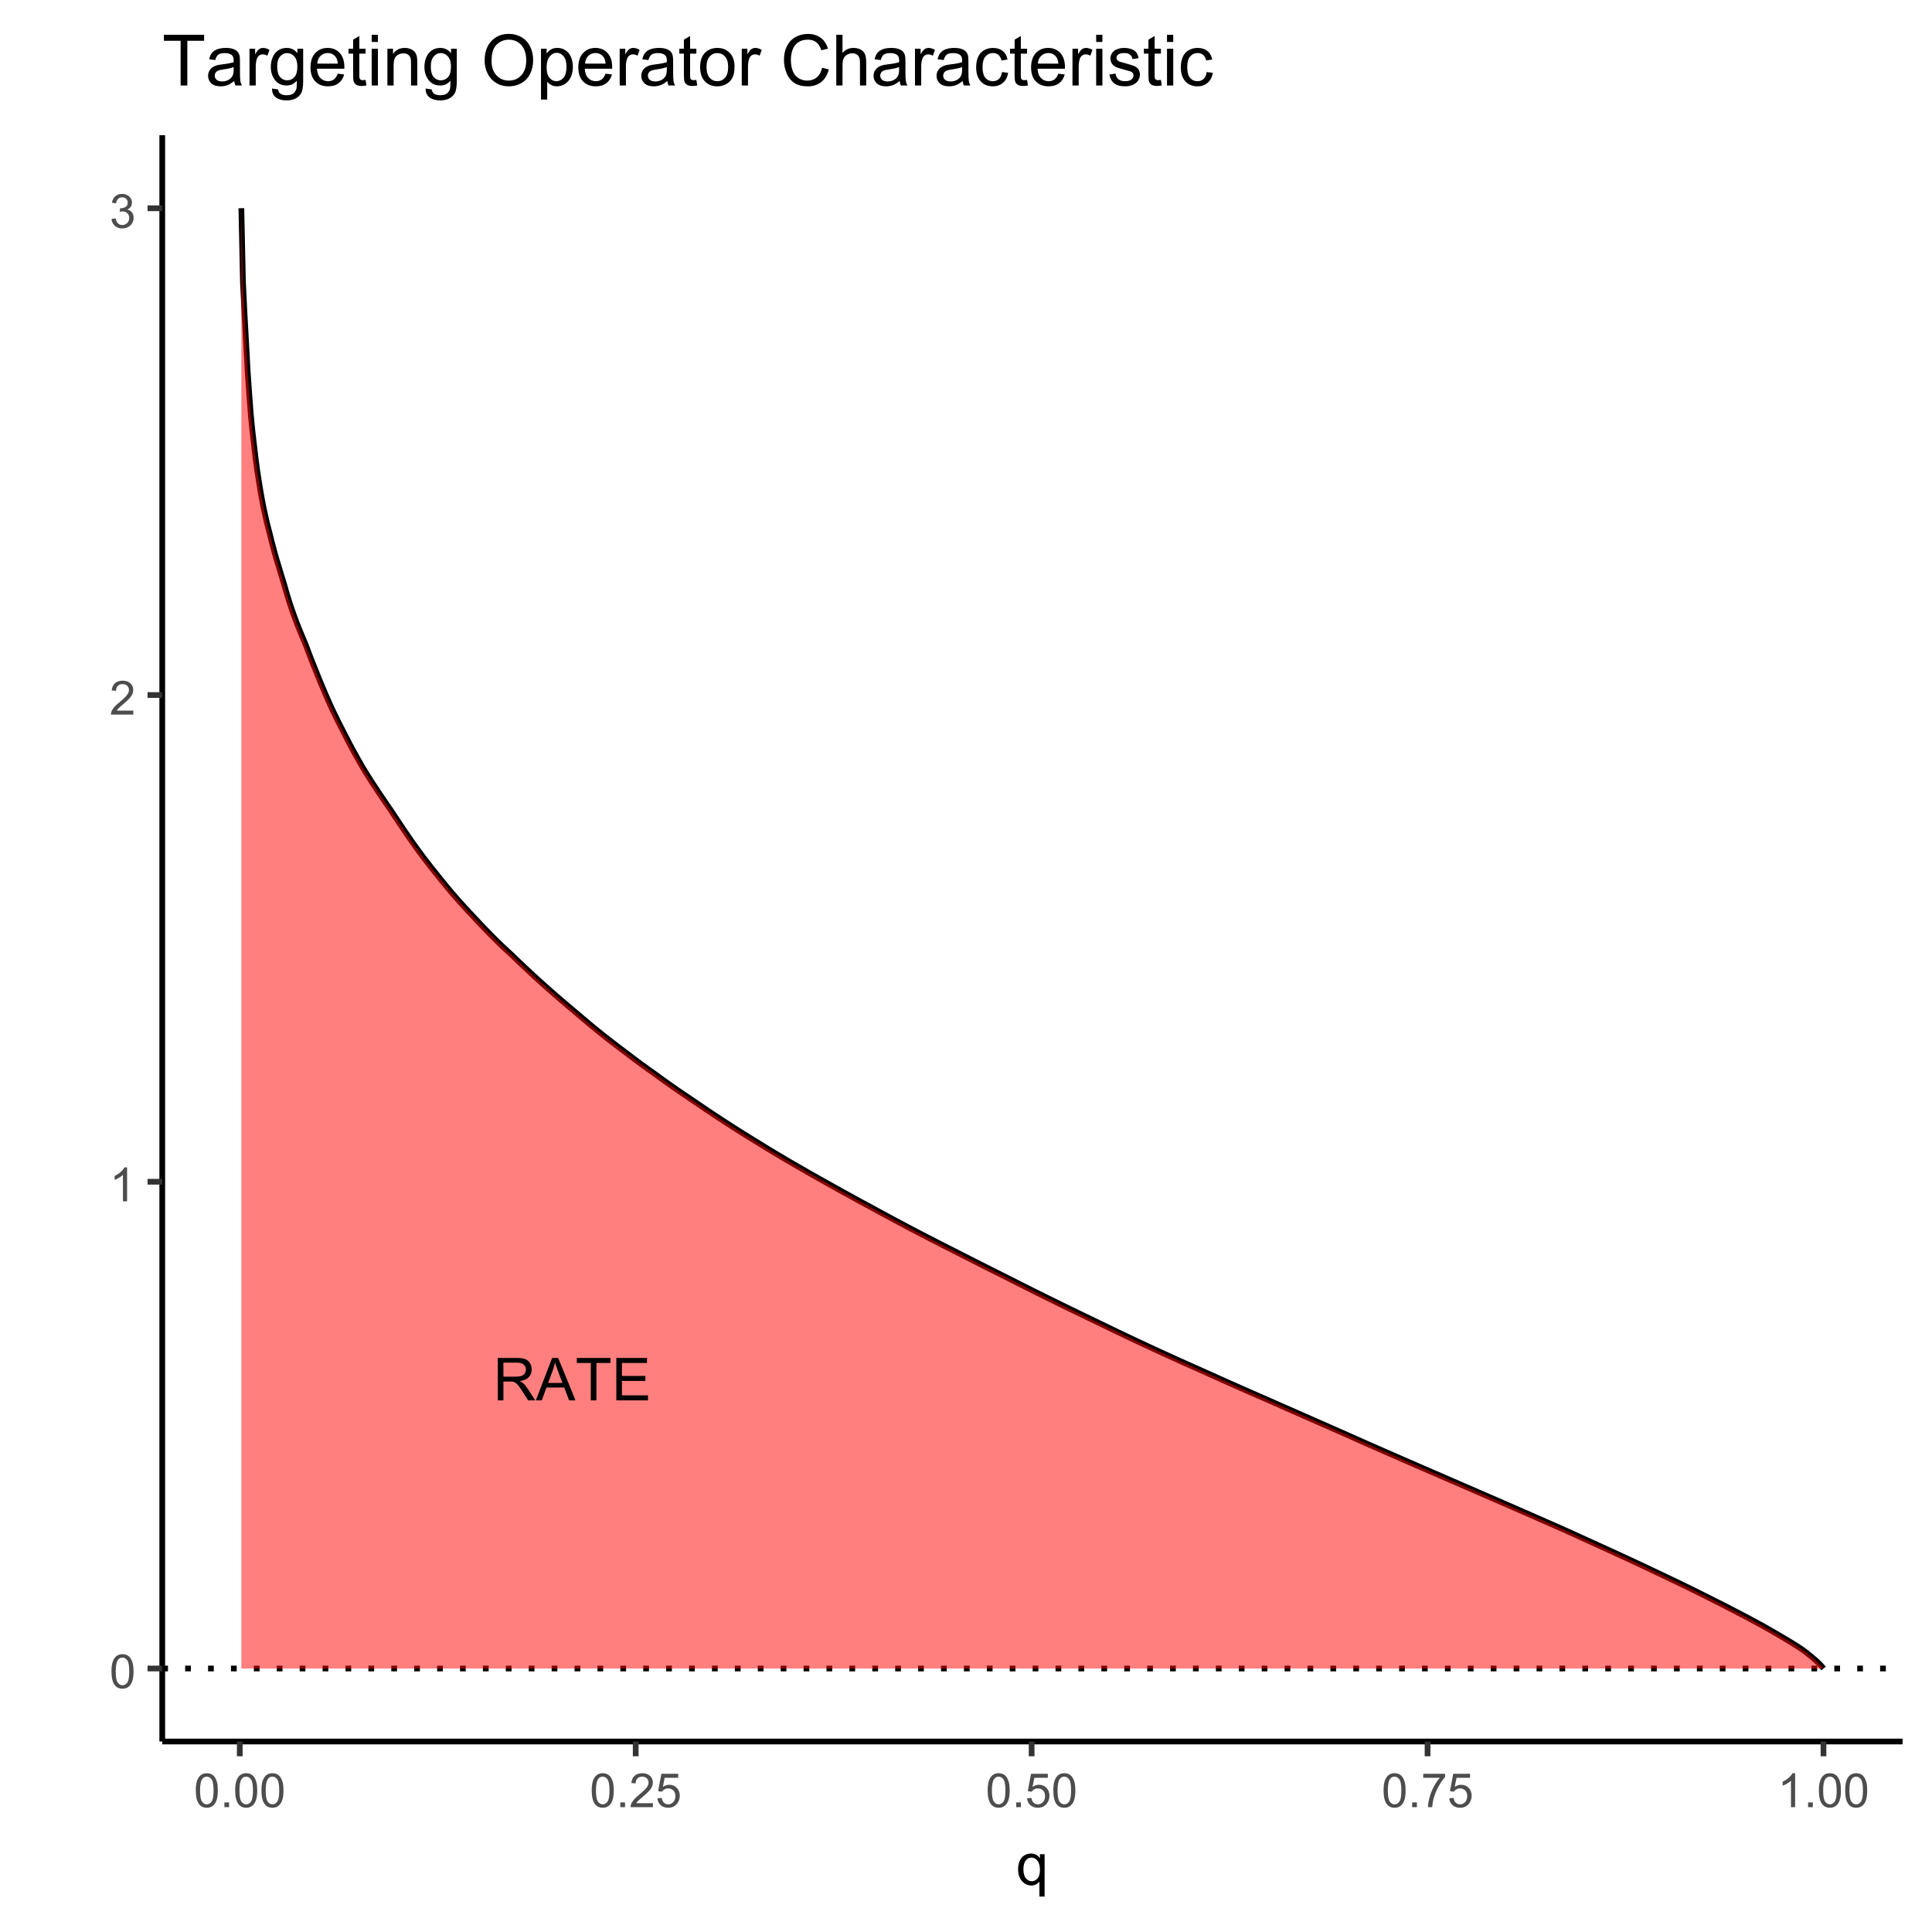 <?xml version="1.0" encoding="UTF-8"?>
<svg xmlns="http://www.w3.org/2000/svg" xmlns:xlink="http://www.w3.org/1999/xlink" width="360" height="360" viewBox="0 0 360 360">
<defs>
<g>
<g id="glyph-0-0">
<path d="M 0.867 0 L 0.867 -7.902 L 4.371 -7.902 C 5.074 -7.902 5.613 -7.832 5.977 -7.691 C 6.344 -7.547 6.637 -7.297 6.855 -6.938 C 7.074 -6.578 7.184 -6.18 7.184 -5.746 C 7.184 -5.188 7.004 -4.715 6.641 -4.328 C 6.277 -3.945 5.719 -3.699 4.961 -3.594 C 5.234 -3.461 5.445 -3.332 5.59 -3.203 C 5.895 -2.922 6.184 -2.57 6.457 -2.152 L 7.832 0 L 6.516 0 L 5.473 -1.645 C 5.164 -2.117 4.914 -2.48 4.715 -2.734 C 4.52 -2.984 4.344 -3.16 4.188 -3.262 C 4.031 -3.363 3.871 -3.434 3.707 -3.473 C 3.59 -3.496 3.395 -3.508 3.125 -3.508 L 1.914 -3.508 L 1.914 0 L 0.867 0 M 1.914 -4.414 L 4.16 -4.414 C 4.641 -4.414 5.012 -4.465 5.281 -4.562 C 5.551 -4.66 5.758 -4.82 5.898 -5.039 C 6.039 -5.254 6.105 -5.492 6.105 -5.746 C 6.105 -6.121 5.973 -6.426 5.699 -6.668 C 5.43 -6.91 5 -7.027 4.414 -7.027 L 1.914 -7.027 Z M 1.914 -4.414 "/>
</g>
<g id="glyph-0-1">
<path d="M -0.016 0 L 3.02 -7.902 L 4.145 -7.902 L 7.379 0 L 6.188 0 L 5.266 -2.395 L 1.961 -2.395 L 1.094 0 L -0.016 0 M 2.266 -3.246 L 4.941 -3.246 L 4.117 -5.434 C 3.867 -6.098 3.68 -6.645 3.559 -7.074 C 3.457 -6.566 3.316 -6.062 3.133 -5.562 Z M 2.266 -3.246 "/>
</g>
<g id="glyph-0-2">
<path d="M 2.863 0 L 2.863 -6.969 L 0.258 -6.969 L 0.258 -7.902 L 6.523 -7.902 L 6.523 -6.969 L 3.906 -6.969 L 3.906 0 Z M 2.863 0 "/>
</g>
<g id="glyph-0-3">
<path d="M 0.875 0 L 0.875 -7.902 L 6.586 -7.902 L 6.586 -6.969 L 1.918 -6.969 L 1.918 -4.551 L 6.289 -4.551 L 6.289 -3.621 L 1.918 -3.621 L 1.918 -0.934 L 6.77 -0.934 L 6.77 0 Z M 0.875 0 "/>
</g>
<g id="glyph-1-0">
<path d="M 0.367 -3.105 C 0.367 -3.852 0.441 -4.449 0.594 -4.906 C 0.75 -5.359 0.977 -5.711 1.277 -5.957 C 1.582 -6.203 1.961 -6.324 2.418 -6.324 C 2.758 -6.324 3.055 -6.258 3.309 -6.121 C 3.562 -5.984 3.773 -5.789 3.941 -5.531 C 4.105 -5.277 4.238 -4.965 4.332 -4.594 C 4.426 -4.227 4.473 -3.73 4.473 -3.105 C 4.473 -2.367 4.398 -1.77 4.246 -1.316 C 4.094 -0.863 3.867 -0.512 3.562 -0.266 C 3.262 -0.016 2.879 0.109 2.418 0.109 C 1.812 0.109 1.336 -0.109 0.988 -0.547 C 0.574 -1.07 0.367 -1.922 0.367 -3.105 M 1.16 -3.105 C 1.16 -2.074 1.281 -1.383 1.523 -1.043 C 1.766 -0.699 2.062 -0.527 2.418 -0.527 C 2.773 -0.527 3.074 -0.699 3.316 -1.043 C 3.559 -1.387 3.68 -2.074 3.68 -3.105 C 3.68 -4.145 3.559 -4.832 3.316 -5.172 C 3.074 -5.516 2.773 -5.684 2.41 -5.684 C 2.055 -5.684 1.773 -5.535 1.559 -5.234 C 1.293 -4.852 1.16 -4.141 1.16 -3.105 Z M 1.16 -3.105 "/>
</g>
<g id="glyph-1-1">
<path d="M 3.277 0 L 2.504 0 L 2.504 -4.93 C 2.32 -4.75 2.074 -4.574 1.773 -4.395 C 1.469 -4.219 1.199 -4.086 0.957 -3.996 L 0.957 -4.742 C 1.391 -4.945 1.77 -5.195 2.094 -5.484 C 2.418 -5.773 2.645 -6.055 2.781 -6.324 L 3.277 -6.324 Z M 3.277 0 "/>
</g>
<g id="glyph-1-2">
<path d="M 4.43 -0.742 L 4.43 0 L 0.266 0 C 0.262 -0.188 0.289 -0.367 0.355 -0.539 C 0.461 -0.82 0.633 -1.102 0.867 -1.375 C 1.098 -1.648 1.438 -1.969 1.879 -2.328 C 2.562 -2.891 3.023 -3.336 3.266 -3.664 C 3.508 -3.992 3.625 -4.301 3.625 -4.594 C 3.625 -4.898 3.516 -5.16 3.297 -5.367 C 3.078 -5.578 2.793 -5.684 2.441 -5.684 C 2.066 -5.684 1.77 -5.574 1.547 -5.352 C 1.324 -5.125 1.211 -4.816 1.207 -4.422 L 0.414 -4.504 C 0.469 -5.098 0.672 -5.547 1.027 -5.859 C 1.383 -6.168 1.859 -6.324 2.457 -6.324 C 3.062 -6.324 3.539 -6.156 3.895 -5.824 C 4.246 -5.488 4.422 -5.07 4.422 -4.578 C 4.422 -4.324 4.371 -4.078 4.266 -3.832 C 4.164 -3.59 3.992 -3.332 3.754 -3.062 C 3.516 -2.793 3.117 -2.426 2.562 -1.957 C 2.098 -1.566 1.801 -1.301 1.668 -1.164 C 1.535 -1.023 1.426 -0.883 1.34 -0.742 Z M 4.43 -0.742 "/>
</g>
<g id="glyph-1-3">
<path d="M 0.371 -1.664 L 1.145 -1.766 C 1.23 -1.328 1.383 -1.012 1.598 -0.82 C 1.809 -0.625 2.07 -0.527 2.375 -0.527 C 2.738 -0.527 3.047 -0.656 3.297 -0.906 C 3.547 -1.16 3.672 -1.473 3.676 -1.844 C 3.672 -2.199 3.559 -2.492 3.324 -2.723 C 3.094 -2.953 2.797 -3.066 2.441 -3.066 C 2.293 -3.066 2.113 -3.039 1.895 -2.98 L 1.98 -3.66 C 2.031 -3.656 2.074 -3.652 2.105 -3.652 C 2.434 -3.652 2.73 -3.738 2.996 -3.91 C 3.258 -4.082 3.391 -4.348 3.391 -4.703 C 3.391 -4.988 3.293 -5.223 3.102 -5.41 C 2.91 -5.598 2.664 -5.688 2.359 -5.688 C 2.059 -5.688 1.809 -5.594 1.605 -5.406 C 1.406 -5.215 1.277 -4.934 1.219 -4.555 L 0.445 -4.691 C 0.543 -5.211 0.758 -5.613 1.09 -5.898 C 1.426 -6.184 1.844 -6.324 2.344 -6.324 C 2.688 -6.324 3.004 -6.25 3.293 -6.105 C 3.582 -5.957 3.801 -5.754 3.957 -5.5 C 4.109 -5.246 4.184 -4.973 4.184 -4.688 C 4.184 -4.414 4.113 -4.168 3.965 -3.945 C 3.82 -3.723 3.605 -3.543 3.316 -3.41 C 3.691 -3.324 3.98 -3.148 4.184 -2.875 C 4.391 -2.605 4.496 -2.266 4.496 -1.859 C 4.496 -1.312 4.293 -0.844 3.895 -0.461 C 3.492 -0.078 2.984 0.113 2.371 0.113 C 1.82 0.113 1.359 -0.055 0.996 -0.383 C 0.629 -0.711 0.422 -1.141 0.371 -1.664 Z M 0.371 -1.664 "/>
</g>
<g id="glyph-1-4">
<path d="M 0.801 0 L 0.801 -0.883 L 1.68 -0.883 L 1.68 0 Z M 0.801 0 "/>
</g>
<g id="glyph-1-5">
<path d="M 0.367 -1.648 L 1.176 -1.719 C 1.238 -1.324 1.379 -1.027 1.598 -0.828 C 1.816 -0.629 2.078 -0.527 2.391 -0.527 C 2.762 -0.527 3.078 -0.668 3.336 -0.949 C 3.594 -1.23 3.723 -1.602 3.723 -2.066 C 3.723 -2.508 3.598 -2.855 3.348 -3.109 C 3.102 -3.367 2.777 -3.492 2.375 -3.492 C 2.125 -3.492 1.902 -3.438 1.703 -3.324 C 1.5 -3.211 1.344 -3.062 1.23 -2.883 L 0.504 -2.977 L 1.113 -6.215 L 4.246 -6.215 L 4.246 -5.473 L 1.73 -5.473 L 1.391 -3.781 C 1.77 -4.043 2.168 -4.176 2.582 -4.176 C 3.133 -4.176 3.598 -3.984 3.977 -3.605 C 4.352 -3.223 4.543 -2.734 4.543 -2.137 C 4.543 -1.566 4.375 -1.074 4.043 -0.656 C 3.641 -0.148 3.09 0.109 2.391 0.109 C 1.816 0.109 1.348 -0.055 0.984 -0.375 C 0.625 -0.695 0.418 -1.121 0.367 -1.648 Z M 0.367 -1.648 "/>
</g>
<g id="glyph-1-6">
<path d="M 0.418 -5.473 L 0.418 -6.219 L 4.496 -6.219 L 4.496 -5.617 C 4.094 -5.188 3.695 -4.621 3.301 -3.914 C 2.91 -3.207 2.605 -2.48 2.391 -1.73 C 2.234 -1.203 2.137 -0.629 2.094 0 L 1.297 0 C 1.305 -0.496 1.402 -1.094 1.59 -1.797 C 1.777 -2.496 2.043 -3.176 2.391 -3.828 C 2.738 -4.477 3.109 -5.027 3.504 -5.473 Z M 0.418 -5.473 "/>
</g>
<g id="glyph-2-0">
<path d="M 4.359 2.188 L 4.359 -0.605 C 4.211 -0.395 4 -0.219 3.73 -0.082 C 3.461 0.059 3.172 0.129 2.867 0.129 C 2.191 0.129 1.609 -0.141 1.121 -0.684 C 0.633 -1.223 0.387 -1.965 0.387 -2.906 C 0.387 -3.48 0.484 -3.992 0.684 -4.445 C 0.883 -4.902 1.172 -5.246 1.551 -5.48 C 1.926 -5.715 2.344 -5.832 2.793 -5.832 C 3.5 -5.832 4.055 -5.535 4.457 -4.941 L 4.457 -5.703 L 5.328 -5.703 L 5.328 2.188 L 4.359 2.188 M 1.379 -2.867 C 1.379 -2.133 1.535 -1.582 1.844 -1.215 C 2.148 -0.848 2.52 -0.664 2.949 -0.664 C 3.359 -0.664 3.715 -0.84 4.012 -1.191 C 4.309 -1.539 4.457 -2.07 4.457 -2.781 C 4.457 -3.543 4.301 -4.113 3.988 -4.496 C 3.676 -4.879 3.309 -5.07 2.883 -5.07 C 2.465 -5.07 2.109 -4.891 1.816 -4.535 C 1.527 -4.18 1.379 -3.625 1.379 -2.867 Z M 1.379 -2.867 "/>
</g>
<g id="glyph-3-0">
<path d="M 3.422 0 L 3.422 -8.332 L 0.309 -8.332 L 0.309 -9.449 L 7.797 -9.449 L 7.797 -8.332 L 4.672 -8.332 L 4.672 0 Z M 3.422 0 "/>
</g>
<g id="glyph-3-1">
<path d="M 5.336 -0.844 C 4.906 -0.48 4.492 -0.223 4.098 -0.07 C 3.699 0.078 3.273 0.156 2.816 0.156 C 2.066 0.156 1.488 -0.027 1.082 -0.395 C 0.68 -0.766 0.477 -1.234 0.477 -1.805 C 0.477 -2.141 0.555 -2.445 0.707 -2.723 C 0.859 -3 1.059 -3.223 1.305 -3.391 C 1.551 -3.559 1.832 -3.684 2.141 -3.77 C 2.367 -3.832 2.711 -3.887 3.172 -3.945 C 4.109 -4.055 4.797 -4.188 5.238 -4.344 C 5.246 -4.504 5.246 -4.605 5.246 -4.648 C 5.246 -5.121 5.137 -5.453 4.918 -5.645 C 4.621 -5.906 4.18 -6.039 3.598 -6.039 C 3.051 -6.039 2.648 -5.945 2.387 -5.754 C 2.129 -5.562 1.938 -5.223 1.812 -4.738 L 0.676 -4.891 C 0.781 -5.379 0.949 -5.77 1.188 -6.066 C 1.422 -6.367 1.766 -6.598 2.211 -6.758 C 2.656 -6.918 3.176 -7 3.766 -7 C 4.348 -7 4.824 -6.93 5.188 -6.793 C 5.555 -6.656 5.82 -6.484 5.992 -6.273 C 6.164 -6.066 6.285 -5.805 6.355 -5.484 C 6.395 -5.289 6.414 -4.93 6.414 -4.414 L 6.414 -2.867 C 6.414 -1.789 6.438 -1.109 6.488 -0.82 C 6.535 -0.535 6.633 -0.262 6.781 0 L 5.57 0 C 5.449 -0.242 5.371 -0.523 5.336 -0.844 M 5.238 -3.434 C 4.82 -3.262 4.188 -3.117 3.344 -2.996 C 2.867 -2.93 2.531 -2.852 2.332 -2.766 C 2.137 -2.68 1.984 -2.555 1.875 -2.387 C 1.77 -2.223 1.715 -2.039 1.715 -1.836 C 1.715 -1.527 1.832 -1.27 2.066 -1.062 C 2.301 -0.855 2.641 -0.754 3.094 -0.754 C 3.539 -0.754 3.938 -0.852 4.285 -1.047 C 4.633 -1.242 4.891 -1.512 5.055 -1.852 C 5.176 -2.113 5.238 -2.5 5.238 -3.012 Z M 5.238 -3.434 "/>
</g>
<g id="glyph-3-2">
<path d="M 0.855 0 L 0.855 -6.844 L 1.902 -6.844 L 1.902 -5.809 C 2.168 -6.293 2.414 -6.613 2.641 -6.766 C 2.863 -6.922 3.113 -7 3.383 -7 C 3.773 -7 4.172 -6.875 4.578 -6.625 L 4.176 -5.551 C 3.895 -5.719 3.609 -5.801 3.324 -5.801 C 3.07 -5.801 2.844 -5.723 2.641 -5.57 C 2.441 -5.418 2.297 -5.207 2.211 -4.938 C 2.082 -4.523 2.016 -4.074 2.016 -3.582 L 2.016 0 Z M 0.855 0 "/>
</g>
<g id="glyph-3-3">
<path d="M 0.656 0.566 L 1.785 0.734 C 1.832 1.082 1.965 1.336 2.18 1.496 C 2.465 1.711 2.859 1.816 3.359 1.816 C 3.895 1.816 4.309 1.711 4.602 1.496 C 4.895 1.281 5.094 0.98 5.195 0.594 C 5.254 0.355 5.281 -0.141 5.277 -0.895 C 4.773 -0.297 4.141 0 3.383 0 C 2.441 0 1.715 -0.34 1.199 -1.02 C 0.684 -1.695 0.426 -2.512 0.426 -3.461 C 0.426 -4.113 0.543 -4.719 0.781 -5.27 C 1.016 -5.82 1.359 -6.246 1.809 -6.547 C 2.258 -6.848 2.785 -7 3.391 -7 C 4.199 -7 4.863 -6.672 5.387 -6.02 L 5.387 -6.844 L 6.457 -6.844 L 6.457 -0.93 C 6.457 0.137 6.352 0.895 6.133 1.336 C 5.914 1.781 5.57 2.133 5.102 2.391 C 4.633 2.648 4.051 2.777 3.363 2.777 C 2.547 2.777 1.887 2.594 1.387 2.227 C 0.883 1.859 0.641 1.305 0.656 0.566 M 1.617 -3.547 C 1.617 -2.648 1.797 -1.992 2.152 -1.578 C 2.508 -1.168 2.957 -0.961 3.492 -0.961 C 4.027 -0.961 4.473 -1.164 4.836 -1.574 C 5.195 -1.984 5.375 -2.629 5.375 -3.508 C 5.375 -4.344 5.191 -4.977 4.816 -5.402 C 4.445 -5.828 4 -6.039 3.473 -6.039 C 2.957 -6.039 2.52 -5.828 2.16 -5.41 C 1.797 -4.992 1.617 -4.371 1.617 -3.547 Z M 1.617 -3.547 "/>
</g>
<g id="glyph-3-4">
<path d="M 5.555 -2.203 L 6.754 -2.055 C 6.566 -1.355 6.215 -0.812 5.703 -0.426 C 5.191 -0.039 4.539 0.156 3.746 0.156 C 2.742 0.156 1.949 -0.152 1.363 -0.77 C 0.777 -1.387 0.484 -2.25 0.484 -3.363 C 0.484 -4.516 0.781 -5.41 1.371 -6.047 C 1.965 -6.68 2.734 -7 3.68 -7 C 4.594 -7 5.344 -6.688 5.922 -6.066 C 6.504 -5.441 6.793 -4.566 6.793 -3.434 C 6.793 -3.367 6.793 -3.262 6.785 -3.125 L 1.684 -3.125 C 1.727 -2.375 1.938 -1.797 2.32 -1.398 C 2.703 -1 3.18 -0.801 3.75 -0.801 C 4.176 -0.801 4.539 -0.91 4.84 -1.133 C 5.141 -1.359 5.379 -1.715 5.555 -2.203 M 1.746 -4.078 L 5.57 -4.078 C 5.516 -4.656 5.371 -5.086 5.129 -5.375 C 4.762 -5.82 4.281 -6.047 3.691 -6.047 C 3.16 -6.047 2.711 -5.867 2.348 -5.512 C 1.984 -5.152 1.785 -4.676 1.746 -4.078 Z M 1.746 -4.078 "/>
</g>
<g id="glyph-3-5">
<path d="M 3.402 -1.039 L 3.57 -0.012 C 3.242 0.055 2.953 0.09 2.695 0.09 C 2.273 0.09 1.945 0.023 1.715 -0.109 C 1.484 -0.242 1.32 -0.418 1.227 -0.637 C 1.129 -0.852 1.082 -1.309 1.082 -2.004 L 1.082 -5.941 L 0.23 -5.941 L 0.23 -6.844 L 1.082 -6.844 L 1.082 -8.539 L 2.238 -9.234 L 2.238 -6.844 L 3.402 -6.844 L 3.402 -5.941 L 2.238 -5.941 L 2.238 -1.941 C 2.238 -1.609 2.258 -1.395 2.297 -1.301 C 2.34 -1.207 2.406 -1.133 2.496 -1.078 C 2.59 -1.02 2.723 -0.992 2.895 -0.992 C 3.023 -0.992 3.191 -1.008 3.402 -1.039 Z M 3.402 -1.039 "/>
</g>
<g id="glyph-3-6">
<path d="M 0.875 -8.113 L 0.875 -9.449 L 2.035 -9.449 L 2.035 -8.113 L 0.875 -8.113 M 0.875 0 L 0.875 -6.844 L 2.035 -6.844 L 2.035 0 Z M 0.875 0 "/>
</g>
<g id="glyph-3-7">
<path d="M 0.871 0 L 0.871 -6.844 L 1.914 -6.844 L 1.914 -5.871 C 2.418 -6.625 3.145 -7 4.094 -7 C 4.504 -7 4.883 -6.926 5.23 -6.777 C 5.578 -6.629 5.836 -6.434 6.008 -6.195 C 6.18 -5.953 6.301 -5.668 6.367 -5.336 C 6.41 -5.121 6.434 -4.746 6.434 -4.207 L 6.434 0 L 5.273 0 L 5.273 -4.164 C 5.273 -4.637 5.227 -4.988 5.137 -5.223 C 5.047 -5.457 4.887 -5.645 4.656 -5.785 C 4.426 -5.926 4.156 -5.992 3.848 -5.992 C 3.355 -5.992 2.926 -5.836 2.57 -5.523 C 2.211 -5.211 2.031 -4.613 2.031 -3.738 L 2.031 0 Z M 0.871 0 "/>
</g>
<g id="glyph-3-8">
</g>
<g id="glyph-3-9">
<path d="M 0.637 -4.602 C 0.637 -6.172 1.059 -7.398 1.902 -8.285 C 2.742 -9.172 3.832 -9.617 5.164 -9.617 C 6.035 -9.617 6.82 -9.406 7.523 -8.992 C 8.223 -8.574 8.758 -7.992 9.125 -7.246 C 9.492 -6.504 9.676 -5.656 9.676 -4.711 C 9.676 -3.754 9.48 -2.895 9.094 -2.141 C 8.707 -1.383 8.16 -0.812 7.449 -0.422 C 6.742 -0.035 5.977 0.16 5.156 0.16 C 4.266 0.16 3.473 -0.055 2.773 -0.484 C 2.07 -0.914 1.539 -1.5 1.18 -2.242 C 0.82 -2.984 0.637 -3.773 0.637 -4.602 M 1.926 -4.582 C 1.926 -3.445 2.234 -2.547 2.844 -1.891 C 3.457 -1.238 4.227 -0.91 5.148 -0.91 C 6.09 -0.91 6.867 -1.238 7.473 -1.902 C 8.082 -2.562 8.387 -3.5 8.387 -4.719 C 8.387 -5.488 8.254 -6.16 7.996 -6.73 C 7.734 -7.305 7.355 -7.75 6.855 -8.066 C 6.355 -8.383 5.793 -8.539 5.168 -8.539 C 4.285 -8.539 3.523 -8.234 2.883 -7.629 C 2.246 -7.02 1.926 -6.004 1.926 -4.582 Z M 1.926 -4.582 "/>
</g>
<g id="glyph-3-10">
<path d="M 0.871 2.625 L 0.871 -6.844 L 1.926 -6.844 L 1.926 -5.957 C 2.176 -6.305 2.457 -6.566 2.773 -6.738 C 3.086 -6.914 3.465 -7 3.914 -7 C 4.496 -7 5.012 -6.848 5.461 -6.547 C 5.906 -6.246 6.242 -5.824 6.473 -5.277 C 6.699 -4.727 6.812 -4.129 6.812 -3.473 C 6.812 -2.773 6.688 -2.145 6.438 -1.582 C 6.184 -1.023 5.82 -0.594 5.34 -0.293 C 4.859 0.004 4.355 0.156 3.828 0.156 C 3.441 0.156 3.094 0.074 2.789 -0.09 C 2.48 -0.254 2.227 -0.461 2.031 -0.711 L 2.031 2.625 L 0.871 2.625 M 1.922 -3.383 C 1.922 -2.504 2.098 -1.852 2.457 -1.43 C 2.812 -1.008 3.242 -0.801 3.75 -0.801 C 4.266 -0.801 4.707 -1.016 5.074 -1.453 C 5.441 -1.891 5.625 -2.566 5.625 -3.48 C 5.625 -4.352 5.449 -5.004 5.09 -5.441 C 4.73 -5.875 4.301 -6.09 3.805 -6.09 C 3.309 -6.09 2.871 -5.859 2.492 -5.398 C 2.109 -4.938 1.922 -4.266 1.922 -3.383 Z M 1.922 -3.383 "/>
</g>
<g id="glyph-3-11">
<path d="M 0.438 -3.422 C 0.438 -4.691 0.789 -5.629 1.496 -6.238 C 2.082 -6.746 2.801 -7 3.648 -7 C 4.59 -7 5.359 -6.691 5.957 -6.074 C 6.551 -5.457 6.852 -4.605 6.852 -3.52 C 6.852 -2.637 6.719 -1.945 6.453 -1.441 C 6.191 -0.938 5.805 -0.543 5.301 -0.266 C 4.797 0.016 4.246 0.156 3.648 0.156 C 2.691 0.156 1.914 -0.152 1.324 -0.766 C 0.734 -1.383 0.438 -2.266 0.438 -3.422 M 1.629 -3.422 C 1.629 -2.547 1.82 -1.891 2.203 -1.453 C 2.586 -1.016 3.066 -0.801 3.648 -0.801 C 4.223 -0.801 4.703 -1.02 5.086 -1.457 C 5.469 -1.895 5.66 -2.562 5.66 -3.461 C 5.66 -4.309 5.465 -4.949 5.082 -5.387 C 4.699 -5.82 4.219 -6.039 3.648 -6.039 C 3.066 -6.039 2.586 -5.82 2.203 -5.387 C 1.82 -4.953 1.629 -4.301 1.629 -3.422 Z M 1.629 -3.422 "/>
</g>
<g id="glyph-3-12">
<path d="M 7.762 -3.312 L 9.012 -2.996 C 8.75 -1.969 8.277 -1.188 7.598 -0.648 C 6.914 -0.109 6.082 0.16 5.098 0.16 C 4.078 0.16 3.25 -0.047 2.613 -0.461 C 1.977 -0.875 1.488 -1.477 1.156 -2.262 C 0.824 -3.047 0.656 -3.895 0.656 -4.797 C 0.656 -5.777 0.844 -6.637 1.223 -7.371 C 1.598 -8.102 2.133 -8.66 2.828 -9.039 C 3.52 -9.418 4.285 -9.609 5.117 -9.609 C 6.062 -9.609 6.859 -9.371 7.504 -8.887 C 8.148 -8.406 8.598 -7.73 8.848 -6.859 L 7.617 -6.566 C 7.398 -7.254 7.082 -7.754 6.664 -8.07 C 6.246 -8.383 5.723 -8.539 5.094 -8.539 C 4.367 -8.539 3.758 -8.367 3.27 -8.02 C 2.785 -7.672 2.441 -7.203 2.242 -6.617 C 2.047 -6.031 1.945 -5.426 1.945 -4.801 C 1.945 -4 2.062 -3.297 2.297 -2.699 C 2.531 -2.098 2.895 -1.648 3.391 -1.352 C 3.883 -1.059 4.418 -0.91 4.996 -0.91 C 5.695 -0.91 6.289 -1.109 6.773 -1.516 C 7.258 -1.918 7.59 -2.52 7.762 -3.312 Z M 7.762 -3.312 "/>
</g>
<g id="glyph-3-13">
<path d="M 0.871 0 L 0.871 -9.449 L 2.031 -9.449 L 2.031 -6.059 C 2.57 -6.688 3.254 -7 4.078 -7 C 4.586 -7 5.027 -6.898 5.402 -6.699 C 5.773 -6.5 6.043 -6.223 6.203 -5.871 C 6.363 -5.52 6.445 -5.008 6.445 -4.336 L 6.445 0 L 5.285 0 L 5.285 -4.336 C 5.285 -4.918 5.16 -5.34 4.906 -5.605 C 4.656 -5.867 4.301 -6 3.84 -6 C 3.496 -6 3.176 -5.91 2.871 -5.734 C 2.57 -5.555 2.352 -5.312 2.223 -5.008 C 2.094 -4.703 2.031 -4.281 2.031 -3.746 L 2.031 0 Z M 0.871 0 "/>
</g>
<g id="glyph-3-14">
<path d="M 5.336 -2.508 L 6.477 -2.359 C 6.352 -1.574 6.035 -0.957 5.52 -0.512 C 5.008 -0.066 4.375 0.156 3.629 0.156 C 2.691 0.156 1.938 -0.152 1.371 -0.766 C 0.801 -1.375 0.516 -2.254 0.516 -3.398 C 0.516 -4.137 0.637 -4.781 0.883 -5.336 C 1.129 -5.891 1.5 -6.309 2 -6.582 C 2.5 -6.859 3.047 -7 3.637 -7 C 4.379 -7 4.988 -6.812 5.461 -6.438 C 5.934 -6.059 6.234 -5.527 6.367 -4.836 L 5.238 -4.66 C 5.133 -5.121 4.941 -5.465 4.668 -5.699 C 4.398 -5.93 4.066 -6.047 3.68 -6.047 C 3.098 -6.047 2.621 -5.836 2.258 -5.418 C 1.891 -5 1.707 -4.336 1.707 -3.43 C 1.707 -2.508 1.883 -1.84 2.238 -1.426 C 2.59 -1.008 3.047 -0.801 3.617 -0.801 C 4.07 -0.801 4.453 -0.938 4.758 -1.219 C 5.062 -1.496 5.254 -1.926 5.336 -2.508 Z M 5.336 -2.508 "/>
</g>
<g id="glyph-3-15">
<path d="M 0.406 -2.043 L 1.555 -2.223 C 1.617 -1.766 1.797 -1.41 2.09 -1.168 C 2.387 -0.922 2.797 -0.801 3.324 -0.801 C 3.859 -0.801 4.254 -0.906 4.512 -1.125 C 4.77 -1.34 4.898 -1.598 4.898 -1.887 C 4.898 -2.152 4.785 -2.355 4.559 -2.508 C 4.398 -2.609 4.004 -2.742 3.371 -2.898 C 2.52 -3.113 1.93 -3.301 1.602 -3.457 C 1.273 -3.613 1.023 -3.832 0.855 -4.109 C 0.684 -4.387 0.598 -4.691 0.598 -5.027 C 0.598 -5.332 0.668 -5.613 0.809 -5.875 C 0.949 -6.137 1.137 -6.352 1.379 -6.523 C 1.559 -6.656 1.805 -6.77 2.117 -6.859 C 2.43 -6.953 2.762 -7 3.121 -7 C 3.656 -7 4.129 -6.922 4.535 -6.766 C 4.941 -6.613 5.238 -6.402 5.434 -6.141 C 5.625 -5.875 5.762 -5.52 5.832 -5.078 L 4.699 -4.926 C 4.648 -5.277 4.496 -5.551 4.25 -5.75 C 4.004 -5.945 3.656 -6.047 3.203 -6.047 C 2.672 -6.047 2.289 -5.957 2.062 -5.781 C 1.836 -5.605 1.723 -5.398 1.723 -5.164 C 1.723 -5.012 1.77 -4.875 1.863 -4.758 C 1.957 -4.633 2.105 -4.527 2.309 -4.445 C 2.422 -4.402 2.766 -4.305 3.332 -4.152 C 4.152 -3.93 4.727 -3.754 5.051 -3.613 C 5.375 -3.473 5.629 -3.27 5.812 -3.004 C 6 -2.738 6.09 -2.406 6.09 -2.012 C 6.09 -1.625 5.977 -1.262 5.754 -0.918 C 5.527 -0.578 5.203 -0.312 4.777 -0.125 C 4.352 0.062 3.871 0.156 3.332 0.156 C 2.441 0.156 1.766 -0.031 1.297 -0.398 C 0.832 -0.77 0.535 -1.316 0.406 -2.043 Z M 0.406 -2.043 "/>
</g>
</g>
<clipPath id="clip-0">
<path clip-rule="nonzero" d="M 30.234 25.188 L 354.52 25.188 L 354.52 324.512 L 30.234 324.512 Z M 30.234 25.188 "/>
</clipPath>
<clipPath id="clip-1">
<path clip-rule="nonzero" d="M 30.234 310 L 354.52 310 L 354.52 312 L 30.234 312 Z M 30.234 310 "/>
</clipPath>
</defs>
<rect x="-36" y="-36" width="432" height="432" fill="rgb(100%, 100%, 100%)" fill-opacity="1"/>
<rect x="-36" y="-36" width="432" height="432" fill="rgb(100%, 100%, 100%)" fill-opacity="1"/>
<path fill="none" stroke-width="1.067" stroke-linecap="round" stroke-linejoin="round" stroke="rgb(100%, 100%, 100%)" stroke-opacity="1" stroke-miterlimit="10" d="M 0 360 L 360 360 L 360 0 L 0 0 Z M 0 360 "/>
<g clip-path="url(#clip-0)">
<path fill-rule="nonzero" fill="rgb(100%, 100%, 100%)" fill-opacity="1" d="M 30.234 324.508 L 354.52 324.508 L 354.52 25.184 L 30.234 25.184 Z M 30.234 324.508 "/>
</g>
<path fill="none" stroke-width="1.067" stroke-linecap="butt" stroke-linejoin="round" stroke="rgb(0%, 0%, 0%)" stroke-opacity="1" stroke-miterlimit="10" d="M 44.973 38.793 L 45.27 52.523 L 45.562 58.449 L 45.859 63.816 L 46.156 69.289 L 46.449 73.492 L 46.746 77.363 L 47.039 80.352 L 47.336 82.93 L 47.629 85.434 L 47.926 87.66 L 48.219 89.535 L 48.516 91.379 L 48.809 93.051 L 49.105 94.574 L 49.402 95.93 L 49.695 97.242 L 49.992 98.414 L 50.285 99.547 L 50.582 100.75 L 50.875 101.859 L 51.172 102.98 L 51.465 104.02 L 51.762 104.992 L 52.055 105.957 L 52.352 106.949 L 52.648 107.91 L 52.941 108.875 L 53.238 109.926 L 53.531 110.941 L 53.828 111.891 L 54.121 112.793 L 54.418 113.664 L 54.711 114.492 L 55.008 115.305 L 55.301 116.098 L 55.598 116.855 L 55.895 117.582 L 56.188 118.281 L 56.484 118.996 L 56.777 119.684 L 57.074 120.441 L 57.367 121.223 L 57.664 121.996 L 57.957 122.754 L 58.254 123.516 L 58.547 124.25 L 58.844 124.977 L 59.141 125.719 L 59.434 126.453 L 59.73 127.172 L 60.023 127.871 L 60.32 128.574 L 60.613 129.27 L 60.91 129.945 L 61.203 130.613 L 61.5 131.281 L 61.793 131.93 L 62.09 132.559 L 62.387 133.172 L 62.68 133.77 L 62.977 134.375 L 63.27 134.961 L 63.566 135.535 L 63.859 136.105 L 64.156 136.68 L 64.449 137.254 L 64.746 137.824 L 65.039 138.406 L 65.336 138.969 L 65.633 139.52 L 65.926 140.062 L 66.223 140.59 L 66.516 141.121 L 66.812 141.645 L 67.105 142.164 L 67.402 142.672 L 67.695 143.176 L 67.992 143.664 L 68.285 144.145 L 68.582 144.621 L 68.879 145.086 L 69.172 145.547 L 69.469 146.004 L 69.762 146.449 L 70.059 146.895 L 70.352 147.34 L 70.648 147.785 L 70.941 148.227 L 71.238 148.66 L 71.535 149.098 L 71.828 149.531 L 72.125 149.965 L 72.418 150.395 L 72.715 150.812 L 73.008 151.258 L 73.305 151.703 L 73.598 152.148 L 73.895 152.598 L 74.188 153.043 L 74.484 153.484 L 74.781 153.918 L 75.074 154.359 L 75.371 154.801 L 75.664 155.23 L 75.961 155.664 L 76.254 156.09 L 76.551 156.516 L 76.844 156.938 L 77.141 157.355 L 77.434 157.766 L 77.73 158.176 L 78.027 158.582 L 78.32 158.984 L 78.617 159.383 L 78.91 159.773 L 79.207 160.16 L 79.5 160.543 L 79.797 160.926 L 80.09 161.301 L 80.387 161.68 L 80.68 162.051 L 81.273 162.785 L 81.566 163.156 L 81.863 163.523 L 82.156 163.895 L 82.453 164.258 L 82.746 164.625 L 83.043 164.984 L 83.336 165.344 L 83.633 165.695 L 83.926 166.047 L 84.223 166.395 L 84.52 166.738 L 84.812 167.078 L 85.109 167.418 L 85.402 167.754 L 85.699 168.082 L 85.992 168.406 L 86.289 168.73 L 86.582 169.051 L 86.879 169.371 L 87.172 169.691 L 87.766 170.324 L 88.059 170.641 L 88.355 170.957 L 88.648 171.27 L 88.945 171.586 L 89.238 171.902 L 89.535 172.215 L 89.828 172.523 L 90.125 172.832 L 90.418 173.141 L 90.715 173.441 L 91.012 173.746 L 91.305 174.051 L 91.602 174.352 L 91.895 174.648 L 92.191 174.941 L 92.484 175.234 L 92.781 175.523 L 93.074 175.809 L 93.371 176.094 L 93.664 176.375 L 93.961 176.652 L 94.258 176.926 L 94.551 177.199 L 94.848 177.473 L 95.141 177.742 L 95.438 178.02 L 95.73 178.301 L 96.027 178.586 L 96.32 178.871 L 96.617 179.152 L 96.91 179.43 L 97.504 179.984 L 97.797 180.266 L 98.094 180.547 L 98.387 180.82 L 98.684 181.102 L 98.977 181.375 L 99.273 181.648 L 99.566 181.922 L 99.863 182.188 L 100.156 182.457 L 100.453 182.723 L 100.75 182.992 L 101.043 183.258 L 101.34 183.52 L 101.633 183.785 L 101.93 184.047 L 102.223 184.309 L 102.52 184.57 L 102.812 184.828 L 103.109 185.086 L 103.402 185.344 L 103.699 185.602 L 103.996 185.855 L 104.289 186.109 L 104.586 186.367 L 104.879 186.617 L 105.176 186.871 L 105.469 187.121 L 105.766 187.375 L 106.059 187.625 L 106.355 187.871 L 106.648 188.121 L 107.242 188.621 L 107.535 188.871 L 107.832 189.117 L 108.125 189.367 L 108.422 189.617 L 108.715 189.871 L 109.012 190.117 L 109.305 190.367 L 109.602 190.613 L 109.895 190.859 L 110.488 191.352 L 110.781 191.59 L 111.078 191.832 L 111.371 192.07 L 111.668 192.309 L 111.961 192.547 L 112.258 192.781 L 112.551 193.016 L 112.848 193.25 L 113.141 193.48 L 113.734 193.941 L 114.027 194.168 L 114.324 194.395 L 114.617 194.617 L 114.914 194.844 L 115.207 195.066 L 115.504 195.293 L 115.797 195.516 L 116.094 195.738 L 116.387 195.965 L 116.98 196.41 L 117.273 196.633 L 117.57 196.859 L 117.863 197.082 L 118.16 197.305 L 118.453 197.527 L 118.75 197.746 L 119.043 197.965 L 119.34 198.184 L 119.633 198.398 L 119.93 198.613 L 120.227 198.824 L 120.52 199.039 L 120.816 199.25 L 121.109 199.461 L 121.406 199.672 L 121.699 199.879 L 121.996 200.09 L 122.289 200.305 L 122.586 200.523 L 122.879 200.738 L 123.176 200.949 L 123.473 201.164 L 123.766 201.375 L 124.062 201.586 L 124.355 201.797 L 124.652 202.004 L 124.945 202.211 L 125.242 202.418 L 125.535 202.625 L 125.832 202.828 L 126.125 203.035 L 126.719 203.441 L 127.012 203.641 L 127.309 203.84 L 127.602 204.039 L 127.898 204.238 L 128.191 204.438 L 128.488 204.637 L 128.781 204.836 L 129.375 205.234 L 129.668 205.438 L 129.965 205.641 L 130.258 205.844 L 130.555 206.043 L 130.848 206.246 L 131.145 206.445 L 131.438 206.645 L 131.734 206.844 L 132.027 207.039 L 132.324 207.238 L 132.621 207.434 L 132.914 207.633 L 133.211 207.828 L 133.504 208.023 L 133.801 208.215 L 134.094 208.41 L 134.391 208.602 L 134.684 208.793 L 134.98 208.984 L 135.273 209.176 L 135.867 209.559 L 136.16 209.746 L 136.457 209.938 L 136.75 210.125 L 137.047 210.312 L 137.34 210.5 L 137.637 210.688 L 137.93 210.875 L 138.227 211.059 L 138.52 211.246 L 139.113 211.613 L 139.406 211.797 L 139.703 211.98 L 139.996 212.16 L 140.293 212.344 L 140.586 212.523 L 140.883 212.703 L 141.176 212.883 L 141.473 213.066 L 141.766 213.25 L 142.062 213.434 L 142.359 213.613 L 142.652 213.797 L 142.949 213.977 L 143.242 214.16 L 143.539 214.336 L 143.832 214.516 L 144.129 214.691 L 144.422 214.871 L 144.719 215.047 L 145.012 215.223 L 145.605 215.574 L 145.898 215.746 L 146.195 215.922 L 146.488 216.098 L 146.785 216.27 L 147.078 216.441 L 147.375 216.613 L 147.668 216.785 L 147.965 216.957 L 148.258 217.125 L 148.555 217.297 L 148.852 217.465 L 149.145 217.633 L 149.441 217.805 L 149.734 217.973 L 150.031 218.141 L 150.324 218.309 L 150.621 218.48 L 150.914 218.648 L 151.211 218.816 L 151.504 218.984 L 151.801 219.152 L 152.098 219.316 L 152.391 219.484 L 152.688 219.648 L 152.98 219.812 L 153.277 219.977 L 153.57 220.145 L 153.867 220.309 L 154.16 220.477 L 154.457 220.645 L 154.75 220.809 L 155.047 220.973 L 155.344 221.141 L 155.637 221.305 L 155.934 221.469 L 156.227 221.633 L 156.523 221.797 L 156.816 221.961 L 157.113 222.125 L 157.406 222.285 L 157.703 222.449 L 157.996 222.609 L 158.293 222.773 L 158.59 222.934 L 158.883 223.098 L 159.18 223.258 L 159.473 223.422 L 159.77 223.586 L 160.062 223.746 L 160.359 223.906 L 160.652 224.066 L 160.949 224.223 L 161.242 224.383 L 161.539 224.543 L 161.836 224.699 L 162.129 224.859 L 162.426 225.02 L 162.719 225.18 L 163.016 225.344 L 163.309 225.504 L 163.605 225.664 L 163.898 225.824 L 164.195 225.984 L 164.488 226.145 L 164.785 226.301 L 165.082 226.461 L 165.375 226.621 L 165.672 226.781 L 165.965 226.941 L 166.262 227.098 L 166.555 227.258 L 166.852 227.418 L 167.145 227.574 L 167.441 227.734 L 167.734 227.891 L 168.328 228.203 L 168.621 228.359 L 168.918 228.516 L 169.211 228.672 L 169.508 228.828 L 169.801 228.984 L 170.098 229.137 L 170.391 229.293 L 170.688 229.445 L 170.98 229.602 L 171.277 229.754 L 171.574 229.91 L 171.867 230.062 L 172.164 230.215 L 172.457 230.367 L 172.754 230.52 L 173.047 230.672 L 173.344 230.82 L 173.637 230.973 L 173.934 231.125 L 174.227 231.277 L 174.523 231.43 L 174.82 231.578 L 175.113 231.73 L 175.41 231.879 L 175.703 232.031 L 176 232.18 L 176.293 232.328 L 176.59 232.48 L 176.883 232.629 L 177.18 232.777 L 177.473 232.926 L 177.77 233.078 L 178.066 233.227 L 178.359 233.379 L 178.656 233.527 L 178.949 233.676 L 179.246 233.828 L 179.539 233.977 L 179.836 234.129 L 180.129 234.277 L 180.426 234.426 L 180.719 234.578 L 181.312 234.875 L 181.605 235.027 L 181.902 235.176 L 182.195 235.324 L 182.492 235.477 L 182.785 235.625 L 183.082 235.773 L 183.375 235.926 L 183.672 236.074 L 183.965 236.223 L 184.559 236.52 L 184.852 236.664 L 185.148 236.812 L 185.441 236.961 L 185.738 237.105 L 186.031 237.254 L 186.328 237.402 L 186.621 237.551 L 187.215 237.848 L 187.508 237.996 L 187.805 238.148 L 188.098 238.297 L 188.395 238.445 L 188.688 238.594 L 188.984 238.742 L 189.277 238.891 L 189.574 239.043 L 189.867 239.191 L 190.461 239.488 L 190.754 239.637 L 191.051 239.785 L 191.344 239.934 L 191.641 240.082 L 191.934 240.23 L 192.23 240.379 L 192.523 240.523 L 192.82 240.672 L 193.113 240.82 L 193.41 240.965 L 193.707 241.113 L 194 241.258 L 194.297 241.406 L 194.59 241.551 L 194.887 241.695 L 195.18 241.844 L 195.477 241.988 L 195.77 242.133 L 196.066 242.281 L 196.359 242.426 L 196.953 242.715 L 197.246 242.859 L 197.543 243.004 L 197.836 243.148 L 198.133 243.293 L 198.426 243.438 L 198.723 243.582 L 199.016 243.727 L 199.312 243.871 L 199.605 244.016 L 199.902 244.156 L 200.199 244.301 L 200.492 244.441 L 200.789 244.586 L 201.082 244.727 L 201.379 244.871 L 201.672 245.012 L 201.969 245.156 L 202.262 245.297 L 202.559 245.441 L 202.852 245.582 L 203.148 245.727 L 203.445 245.867 L 203.738 246.008 L 204.035 246.152 L 204.328 246.293 L 204.625 246.438 L 204.918 246.578 L 205.215 246.723 L 205.508 246.863 L 205.805 247.008 L 206.098 247.148 L 206.395 247.293 L 206.691 247.434 L 206.984 247.578 L 207.281 247.719 L 207.574 247.863 L 207.871 248.004 L 208.164 248.145 L 208.461 248.289 L 208.754 248.43 L 209.051 248.57 L 209.344 248.711 L 209.938 248.992 L 210.23 249.133 L 210.527 249.27 L 210.82 249.41 L 211.117 249.547 L 211.41 249.688 L 211.707 249.824 L 212 249.965 L 212.297 250.102 L 212.59 250.238 L 212.887 250.379 L 213.184 250.516 L 213.477 250.652 L 213.773 250.789 L 214.066 250.926 L 214.363 251.066 L 214.656 251.203 L 214.953 251.34 L 215.246 251.477 L 215.543 251.613 L 215.836 251.75 L 216.133 251.887 L 216.43 252.02 L 216.723 252.156 L 217.02 252.289 L 217.312 252.426 L 217.609 252.559 L 217.902 252.691 L 218.199 252.828 L 218.492 252.961 L 218.789 253.094 L 219.082 253.227 L 219.379 253.363 L 219.676 253.496 L 219.969 253.629 L 220.266 253.762 L 220.559 253.895 L 220.855 254.027 L 221.148 254.156 L 221.445 254.289 L 221.738 254.422 L 222.035 254.551 L 222.328 254.684 L 222.625 254.816 L 222.922 254.945 L 223.215 255.078 L 223.512 255.211 L 223.805 255.344 L 224.102 255.473 L 224.395 255.605 L 224.691 255.738 L 224.984 255.871 L 225.281 256.004 L 225.574 256.137 L 226.168 256.402 L 226.461 256.535 L 226.758 256.668 L 227.051 256.801 L 227.348 256.934 L 227.641 257.066 L 227.938 257.199 L 228.23 257.328 L 228.527 257.461 L 228.82 257.594 L 229.117 257.727 L 229.414 257.855 L 229.707 257.988 L 230.004 258.117 L 230.297 258.246 L 230.594 258.379 L 230.887 258.508 L 231.184 258.637 L 231.477 258.77 L 231.773 258.898 L 232.066 259.031 L 232.66 259.289 L 232.953 259.422 L 233.25 259.551 L 233.543 259.68 L 233.84 259.809 L 234.133 259.938 L 234.43 260.066 L 234.723 260.195 L 235.02 260.324 L 235.312 260.449 L 235.906 260.707 L 236.199 260.84 L 236.496 260.969 L 236.789 261.102 L 237.086 261.23 L 237.379 261.363 L 237.676 261.492 L 237.969 261.621 L 238.266 261.754 L 238.559 261.883 L 238.855 262.016 L 239.152 262.145 L 239.445 262.273 L 239.742 262.402 L 240.035 262.531 L 240.332 262.66 L 240.625 262.789 L 240.922 262.918 L 241.215 263.047 L 241.512 263.18 L 241.805 263.309 L 242.102 263.438 L 242.398 263.57 L 242.691 263.699 L 242.988 263.828 L 243.281 263.961 L 243.578 264.09 L 243.871 264.219 L 244.168 264.348 L 244.461 264.477 L 244.758 264.609 L 245.055 264.738 L 245.348 264.867 L 245.645 264.996 L 245.938 265.129 L 246.234 265.258 L 246.527 265.387 L 246.824 265.516 L 247.117 265.645 L 247.414 265.777 L 247.707 265.906 L 248.004 266.039 L 248.301 266.168 L 248.594 266.297 L 248.891 266.43 L 249.184 266.559 L 249.48 266.688 L 249.773 266.82 L 250.07 266.949 L 250.363 267.078 L 250.66 267.207 L 250.953 267.34 L 251.25 267.473 L 251.547 267.602 L 251.84 267.734 L 252.137 267.867 L 252.43 267.996 L 252.727 268.129 L 253.02 268.262 L 253.316 268.391 L 253.609 268.523 L 253.906 268.656 L 254.199 268.785 L 254.496 268.918 L 254.793 269.047 L 255.086 269.18 L 255.383 269.309 L 255.676 269.438 L 255.973 269.57 L 256.266 269.699 L 256.562 269.828 L 256.855 269.957 L 257.152 270.086 L 257.445 270.215 L 258.039 270.473 L 258.332 270.602 L 258.629 270.73 L 258.922 270.859 L 259.219 270.988 L 259.512 271.117 L 259.809 271.246 L 260.102 271.375 L 260.398 271.504 L 260.691 271.633 L 261.285 271.891 L 261.578 272.02 L 261.875 272.148 L 262.168 272.277 L 262.465 272.406 L 262.758 272.535 L 263.055 272.664 L 263.348 272.793 L 263.645 272.922 L 263.938 273.051 L 264.234 273.18 L 264.531 273.305 L 264.824 273.434 L 265.121 273.562 L 265.414 273.691 L 265.711 273.816 L 266.004 273.945 L 266.301 274.074 L 266.594 274.199 L 266.891 274.328 L 267.184 274.457 L 267.48 274.586 L 267.777 274.711 L 268.07 274.84 L 268.367 274.969 L 268.66 275.098 L 268.957 275.227 L 269.25 275.352 L 269.547 275.48 L 269.84 275.609 L 270.137 275.738 L 270.43 275.867 L 270.727 275.992 L 271.023 276.121 L 271.316 276.25 L 271.613 276.379 L 271.906 276.508 L 272.203 276.633 L 272.496 276.762 L 272.793 276.891 L 273.086 277.02 L 273.383 277.145 L 273.676 277.273 L 273.973 277.402 L 274.27 277.527 L 274.562 277.656 L 274.859 277.785 L 275.152 277.914 L 275.449 278.043 L 275.742 278.172 L 276.039 278.301 L 276.332 278.43 L 276.629 278.559 L 276.922 278.684 L 277.516 278.941 L 277.809 279.066 L 278.105 279.195 L 278.398 279.324 L 278.695 279.449 L 278.988 279.578 L 279.285 279.707 L 279.578 279.836 L 279.875 279.965 L 280.168 280.094 L 280.762 280.352 L 281.055 280.48 L 281.352 280.609 L 281.645 280.738 L 281.941 280.867 L 282.234 280.996 L 282.531 281.125 L 282.824 281.254 L 283.121 281.383 L 283.414 281.512 L 284.008 281.77 L 284.301 281.898 L 284.598 282.027 L 284.891 282.156 L 285.188 282.289 L 285.48 282.418 L 285.777 282.547 L 286.07 282.676 L 286.367 282.805 L 286.66 282.938 L 287.254 283.195 L 287.547 283.324 L 287.844 283.457 L 288.137 283.586 L 288.434 283.715 L 288.727 283.844 L 289.023 283.977 L 289.316 284.105 L 289.613 284.234 L 289.906 284.363 L 290.5 284.621 L 290.793 284.754 L 291.09 284.883 L 291.383 285.016 L 291.68 285.148 L 291.973 285.281 L 292.27 285.414 L 292.562 285.547 L 292.859 285.68 L 293.152 285.812 L 293.449 285.949 L 293.746 286.082 L 294.039 286.215 L 294.336 286.352 L 294.629 286.488 L 294.926 286.621 L 295.219 286.758 L 295.516 286.891 L 295.809 287.027 L 296.105 287.16 L 296.398 287.293 L 296.695 287.43 L 296.992 287.562 L 297.285 287.695 L 297.582 287.832 L 297.875 287.965 L 298.172 288.098 L 298.465 288.234 L 298.762 288.367 L 299.055 288.504 L 299.352 288.637 L 299.645 288.773 L 299.941 288.906 L 300.238 289.043 L 300.531 289.176 L 300.828 289.312 L 301.121 289.449 L 301.418 289.582 L 301.711 289.719 L 302.008 289.855 L 302.301 289.992 L 302.598 290.125 L 302.895 290.262 L 303.188 290.398 L 303.484 290.535 L 303.777 290.672 L 304.074 290.809 L 304.367 290.949 L 304.664 291.086 L 304.957 291.223 L 305.254 291.363 L 305.547 291.5 L 305.844 291.637 L 306.141 291.777 L 306.434 291.914 L 306.73 292.055 L 307.023 292.195 L 307.32 292.332 L 307.613 292.473 L 307.91 292.613 L 308.203 292.754 L 308.5 292.891 L 308.793 293.031 L 309.387 293.312 L 309.68 293.453 L 309.977 293.594 L 310.27 293.734 L 310.566 293.875 L 310.859 294.016 L 311.156 294.156 L 311.449 294.297 L 311.746 294.438 L 312.039 294.578 L 312.336 294.723 L 312.633 294.863 L 312.926 295.004 L 313.223 295.148 L 313.516 295.289 L 313.812 295.434 L 314.105 295.578 L 314.402 295.723 L 314.695 295.867 L 314.992 296.012 L 315.285 296.156 L 315.582 296.305 L 315.879 296.449 L 316.172 296.594 L 316.469 296.742 L 316.762 296.887 L 317.059 297.035 L 317.352 297.184 L 317.648 297.332 L 317.941 297.477 L 318.238 297.625 L 318.531 297.773 L 319.125 298.07 L 319.418 298.219 L 319.715 298.371 L 320.008 298.52 L 320.305 298.668 L 320.598 298.816 L 320.895 298.965 L 321.188 299.117 L 321.484 299.266 L 321.777 299.418 L 322.371 299.723 L 322.664 299.875 L 322.961 300.027 L 323.254 300.184 L 323.551 300.336 L 323.844 300.488 L 324.141 300.641 L 324.434 300.797 L 324.73 300.949 L 325.023 301.105 L 325.32 301.258 L 325.617 301.414 L 325.91 301.566 L 326.207 301.727 L 326.5 301.887 L 326.797 302.047 L 327.09 302.203 L 327.387 302.363 L 327.68 302.523 L 327.977 302.684 L 328.27 302.844 L 328.566 303.008 L 328.863 303.176 L 329.156 303.344 L 329.453 303.512 L 329.746 303.68 L 330.043 303.848 L 330.336 304.02 L 330.633 304.188 L 330.926 304.359 L 331.223 304.531 L 331.516 304.707 L 332.109 305.051 L 332.402 305.227 L 332.699 305.402 L 332.992 305.578 L 333.289 305.754 L 333.582 305.934 L 333.879 306.113 L 334.172 306.297 L 334.469 306.48 L 334.762 306.668 L 335.355 307.051 L 335.648 307.25 L 335.945 307.457 L 336.238 307.664 L 336.535 307.898 L 336.828 308.129 L 337.125 308.367 L 337.418 308.602 L 337.715 308.852 L 338.008 309.102 L 338.305 309.355 L 338.602 309.625 L 338.895 309.91 L 339.191 310.199 L 339.484 310.52 L 339.781 310.902 "/>
<g clip-path="url(#clip-1)">
<path fill="none" stroke-width="1.067" stroke-linecap="butt" stroke-linejoin="round" stroke="rgb(0%, 0%, 0%)" stroke-opacity="1" stroke-dasharray="1.067 3.201" stroke-miterlimit="10" d="M 30.234 310.902 L 354.52 310.902 "/>
</g>
<path fill-rule="nonzero" fill="rgb(100%, 0%, 0%)" fill-opacity="0.502" d="M 44.973 38.793 L 45.27 52.523 L 45.562 58.449 L 45.859 63.816 L 46.156 69.289 L 46.449 73.492 L 46.746 77.363 L 47.039 80.352 L 47.336 82.93 L 47.629 85.434 L 47.926 87.66 L 48.219 89.535 L 48.516 91.379 L 48.809 93.051 L 49.105 94.574 L 49.402 95.93 L 49.695 97.242 L 49.992 98.414 L 50.285 99.547 L 50.582 100.75 L 50.875 101.859 L 51.172 102.98 L 51.465 104.02 L 51.762 104.992 L 52.055 105.957 L 52.352 106.949 L 52.648 107.91 L 52.941 108.875 L 53.238 109.926 L 53.531 110.941 L 53.828 111.891 L 54.121 112.793 L 54.418 113.664 L 54.711 114.492 L 55.008 115.305 L 55.301 116.098 L 55.598 116.855 L 55.895 117.582 L 56.188 118.281 L 56.484 118.996 L 56.777 119.684 L 57.074 120.441 L 57.367 121.223 L 57.664 121.996 L 57.957 122.754 L 58.254 123.516 L 58.547 124.25 L 58.844 124.977 L 59.141 125.719 L 59.434 126.453 L 59.73 127.172 L 60.023 127.871 L 60.32 128.574 L 60.613 129.27 L 60.91 129.945 L 61.203 130.613 L 61.5 131.281 L 61.793 131.93 L 62.09 132.559 L 62.387 133.172 L 62.68 133.77 L 62.977 134.375 L 63.27 134.961 L 63.566 135.535 L 63.859 136.105 L 64.156 136.68 L 64.449 137.254 L 64.746 137.824 L 65.039 138.406 L 65.336 138.969 L 65.633 139.52 L 65.926 140.062 L 66.223 140.59 L 66.516 141.121 L 66.812 141.645 L 67.105 142.164 L 67.402 142.672 L 67.695 143.176 L 67.992 143.664 L 68.285 144.145 L 68.582 144.621 L 68.879 145.086 L 69.172 145.547 L 69.469 146.004 L 69.762 146.449 L 70.059 146.895 L 70.352 147.34 L 70.648 147.785 L 70.941 148.227 L 71.238 148.66 L 71.535 149.098 L 71.828 149.531 L 72.125 149.965 L 72.418 150.395 L 72.715 150.812 L 73.008 151.258 L 73.305 151.703 L 73.598 152.148 L 73.895 152.598 L 74.188 153.043 L 74.484 153.484 L 74.781 153.918 L 75.074 154.359 L 75.371 154.801 L 75.664 155.23 L 75.961 155.664 L 76.254 156.09 L 76.551 156.516 L 76.844 156.938 L 77.141 157.355 L 77.434 157.766 L 77.73 158.176 L 78.027 158.582 L 78.32 158.984 L 78.617 159.383 L 78.91 159.773 L 79.207 160.16 L 79.5 160.543 L 79.797 160.926 L 80.09 161.301 L 80.387 161.68 L 80.68 162.051 L 81.273 162.785 L 81.566 163.156 L 81.863 163.523 L 82.156 163.895 L 82.453 164.258 L 82.746 164.625 L 83.043 164.984 L 83.336 165.344 L 83.633 165.695 L 83.926 166.047 L 84.223 166.395 L 84.52 166.738 L 84.812 167.078 L 85.109 167.418 L 85.402 167.754 L 85.699 168.082 L 85.992 168.406 L 86.289 168.73 L 86.582 169.051 L 86.879 169.371 L 87.172 169.691 L 87.766 170.324 L 88.059 170.641 L 88.355 170.957 L 88.648 171.27 L 88.945 171.586 L 89.238 171.902 L 89.535 172.215 L 89.828 172.523 L 90.125 172.832 L 90.418 173.141 L 90.715 173.441 L 91.012 173.746 L 91.305 174.051 L 91.602 174.352 L 91.895 174.648 L 92.191 174.941 L 92.484 175.234 L 92.781 175.523 L 93.074 175.809 L 93.371 176.094 L 93.664 176.375 L 93.961 176.652 L 94.258 176.926 L 94.551 177.199 L 94.848 177.473 L 95.141 177.742 L 95.438 178.02 L 95.73 178.301 L 96.027 178.586 L 96.32 178.871 L 96.617 179.152 L 96.91 179.43 L 97.504 179.984 L 97.797 180.266 L 98.094 180.547 L 98.387 180.82 L 98.684 181.102 L 98.977 181.375 L 99.273 181.648 L 99.566 181.922 L 99.863 182.188 L 100.156 182.457 L 100.453 182.723 L 100.75 182.992 L 101.043 183.258 L 101.34 183.52 L 101.633 183.785 L 101.93 184.047 L 102.223 184.309 L 102.52 184.57 L 102.812 184.828 L 103.109 185.086 L 103.402 185.344 L 103.699 185.602 L 103.996 185.855 L 104.289 186.109 L 104.586 186.367 L 104.879 186.617 L 105.176 186.871 L 105.469 187.121 L 105.766 187.375 L 106.059 187.625 L 106.355 187.871 L 106.648 188.121 L 107.242 188.621 L 107.535 188.871 L 107.832 189.117 L 108.125 189.367 L 108.422 189.617 L 108.715 189.871 L 109.012 190.117 L 109.305 190.367 L 109.602 190.613 L 109.895 190.859 L 110.488 191.352 L 110.781 191.59 L 111.078 191.832 L 111.371 192.07 L 111.668 192.309 L 111.961 192.547 L 112.258 192.781 L 112.551 193.016 L 112.848 193.25 L 113.141 193.48 L 113.734 193.941 L 114.027 194.168 L 114.324 194.395 L 114.617 194.617 L 114.914 194.844 L 115.207 195.066 L 115.504 195.293 L 115.797 195.516 L 116.094 195.738 L 116.387 195.965 L 116.98 196.41 L 117.273 196.633 L 117.57 196.859 L 117.863 197.082 L 118.16 197.305 L 118.453 197.527 L 118.75 197.746 L 119.043 197.965 L 119.34 198.184 L 119.633 198.398 L 119.93 198.613 L 120.227 198.824 L 120.52 199.039 L 120.816 199.25 L 121.109 199.461 L 121.406 199.672 L 121.699 199.879 L 121.996 200.09 L 122.289 200.305 L 122.586 200.523 L 122.879 200.738 L 123.176 200.949 L 123.473 201.164 L 123.766 201.375 L 124.062 201.586 L 124.355 201.797 L 124.652 202.004 L 124.945 202.211 L 125.242 202.418 L 125.535 202.625 L 125.832 202.828 L 126.125 203.035 L 126.719 203.441 L 127.012 203.641 L 127.309 203.84 L 127.602 204.039 L 127.898 204.238 L 128.191 204.438 L 128.488 204.637 L 128.781 204.836 L 129.375 205.234 L 129.668 205.438 L 129.965 205.641 L 130.258 205.844 L 130.555 206.043 L 130.848 206.246 L 131.145 206.445 L 131.438 206.645 L 131.734 206.844 L 132.027 207.039 L 132.324 207.238 L 132.621 207.434 L 132.914 207.633 L 133.211 207.828 L 133.504 208.023 L 133.801 208.215 L 134.094 208.41 L 134.391 208.602 L 134.684 208.793 L 134.98 208.984 L 135.273 209.176 L 135.867 209.559 L 136.16 209.746 L 136.457 209.938 L 136.75 210.125 L 137.047 210.312 L 137.34 210.5 L 137.637 210.688 L 137.93 210.875 L 138.227 211.059 L 138.52 211.246 L 139.113 211.613 L 139.406 211.797 L 139.703 211.98 L 139.996 212.16 L 140.293 212.344 L 140.586 212.523 L 140.883 212.703 L 141.176 212.883 L 141.473 213.066 L 141.766 213.25 L 142.062 213.434 L 142.359 213.613 L 142.652 213.797 L 142.949 213.977 L 143.242 214.16 L 143.539 214.336 L 143.832 214.516 L 144.129 214.691 L 144.422 214.871 L 144.719 215.047 L 145.012 215.223 L 145.605 215.574 L 145.898 215.746 L 146.195 215.922 L 146.488 216.098 L 146.785 216.27 L 147.078 216.441 L 147.375 216.613 L 147.668 216.785 L 147.965 216.957 L 148.258 217.125 L 148.555 217.297 L 148.852 217.465 L 149.145 217.633 L 149.441 217.805 L 149.734 217.973 L 150.031 218.141 L 150.324 218.309 L 150.621 218.48 L 150.914 218.648 L 151.211 218.816 L 151.504 218.984 L 151.801 219.152 L 152.098 219.316 L 152.391 219.484 L 152.688 219.648 L 152.98 219.812 L 153.277 219.977 L 153.57 220.145 L 153.867 220.309 L 154.16 220.477 L 154.457 220.645 L 154.75 220.809 L 155.047 220.973 L 155.344 221.141 L 155.637 221.305 L 155.934 221.469 L 156.227 221.633 L 156.523 221.797 L 156.816 221.961 L 157.113 222.125 L 157.406 222.285 L 157.703 222.449 L 157.996 222.609 L 158.293 222.773 L 158.59 222.934 L 158.883 223.098 L 159.18 223.258 L 159.473 223.422 L 159.77 223.586 L 160.062 223.746 L 160.359 223.906 L 160.652 224.066 L 160.949 224.223 L 161.242 224.383 L 161.539 224.543 L 161.836 224.699 L 162.129 224.859 L 162.426 225.02 L 162.719 225.18 L 163.016 225.344 L 163.309 225.504 L 163.605 225.664 L 163.898 225.824 L 164.195 225.984 L 164.488 226.145 L 164.785 226.301 L 165.082 226.461 L 165.375 226.621 L 165.672 226.781 L 165.965 226.941 L 166.262 227.098 L 166.555 227.258 L 166.852 227.418 L 167.145 227.574 L 167.441 227.734 L 167.734 227.891 L 168.328 228.203 L 168.621 228.359 L 168.918 228.516 L 169.211 228.672 L 169.508 228.828 L 169.801 228.984 L 170.098 229.137 L 170.391 229.293 L 170.688 229.445 L 170.98 229.602 L 171.277 229.754 L 171.574 229.91 L 171.867 230.062 L 172.164 230.215 L 172.457 230.367 L 172.754 230.52 L 173.047 230.672 L 173.344 230.82 L 173.637 230.973 L 173.934 231.125 L 174.227 231.277 L 174.523 231.43 L 174.82 231.578 L 175.113 231.73 L 175.41 231.879 L 175.703 232.031 L 176 232.18 L 176.293 232.328 L 176.59 232.48 L 176.883 232.629 L 177.18 232.777 L 177.473 232.926 L 177.77 233.078 L 178.066 233.227 L 178.359 233.379 L 178.656 233.527 L 178.949 233.676 L 179.246 233.828 L 179.539 233.977 L 179.836 234.129 L 180.129 234.277 L 180.426 234.426 L 180.719 234.578 L 181.312 234.875 L 181.605 235.027 L 181.902 235.176 L 182.195 235.324 L 182.492 235.477 L 182.785 235.625 L 183.082 235.773 L 183.375 235.926 L 183.672 236.074 L 183.965 236.223 L 184.559 236.52 L 184.852 236.664 L 185.148 236.812 L 185.441 236.961 L 185.738 237.105 L 186.031 237.254 L 186.328 237.402 L 186.621 237.551 L 187.215 237.848 L 187.508 237.996 L 187.805 238.148 L 188.098 238.297 L 188.395 238.445 L 188.688 238.594 L 188.984 238.742 L 189.277 238.891 L 189.574 239.043 L 189.867 239.191 L 190.461 239.488 L 190.754 239.637 L 191.051 239.785 L 191.344 239.934 L 191.641 240.082 L 191.934 240.23 L 192.23 240.379 L 192.523 240.523 L 192.82 240.672 L 193.113 240.82 L 193.41 240.965 L 193.707 241.113 L 194 241.258 L 194.297 241.406 L 194.59 241.551 L 194.887 241.695 L 195.18 241.844 L 195.477 241.988 L 195.77 242.133 L 196.066 242.281 L 196.359 242.426 L 196.953 242.715 L 197.246 242.859 L 197.543 243.004 L 197.836 243.148 L 198.133 243.293 L 198.426 243.438 L 198.723 243.582 L 199.016 243.727 L 199.312 243.871 L 199.605 244.016 L 199.902 244.156 L 200.199 244.301 L 200.492 244.441 L 200.789 244.586 L 201.082 244.727 L 201.379 244.871 L 201.672 245.012 L 201.969 245.156 L 202.262 245.297 L 202.559 245.441 L 202.852 245.582 L 203.148 245.727 L 203.445 245.867 L 203.738 246.008 L 204.035 246.152 L 204.328 246.293 L 204.625 246.438 L 204.918 246.578 L 205.215 246.723 L 205.508 246.863 L 205.805 247.008 L 206.098 247.148 L 206.395 247.293 L 206.691 247.434 L 206.984 247.578 L 207.281 247.719 L 207.574 247.863 L 207.871 248.004 L 208.164 248.145 L 208.461 248.289 L 208.754 248.43 L 209.051 248.57 L 209.344 248.711 L 209.938 248.992 L 210.23 249.133 L 210.527 249.27 L 210.82 249.41 L 211.117 249.547 L 211.41 249.688 L 211.707 249.824 L 212 249.965 L 212.297 250.102 L 212.59 250.238 L 212.887 250.379 L 213.184 250.516 L 213.477 250.652 L 213.773 250.789 L 214.066 250.926 L 214.363 251.066 L 214.656 251.203 L 214.953 251.34 L 215.246 251.477 L 215.543 251.613 L 215.836 251.75 L 216.133 251.887 L 216.43 252.02 L 216.723 252.156 L 217.02 252.289 L 217.312 252.426 L 217.609 252.559 L 217.902 252.691 L 218.199 252.828 L 218.492 252.961 L 218.789 253.094 L 219.082 253.227 L 219.379 253.363 L 219.676 253.496 L 219.969 253.629 L 220.266 253.762 L 220.559 253.895 L 220.855 254.027 L 221.148 254.156 L 221.445 254.289 L 221.738 254.422 L 222.035 254.551 L 222.328 254.684 L 222.625 254.816 L 222.922 254.945 L 223.215 255.078 L 223.512 255.211 L 223.805 255.344 L 224.102 255.473 L 224.395 255.605 L 224.691 255.738 L 224.984 255.871 L 225.281 256.004 L 225.574 256.137 L 226.168 256.402 L 226.461 256.535 L 226.758 256.668 L 227.051 256.801 L 227.348 256.934 L 227.641 257.066 L 227.938 257.199 L 228.23 257.328 L 228.527 257.461 L 228.82 257.594 L 229.117 257.727 L 229.414 257.855 L 229.707 257.988 L 230.004 258.117 L 230.297 258.246 L 230.594 258.379 L 230.887 258.508 L 231.184 258.637 L 231.477 258.77 L 231.773 258.898 L 232.066 259.031 L 232.66 259.289 L 232.953 259.422 L 233.25 259.551 L 233.543 259.68 L 233.84 259.809 L 234.133 259.938 L 234.43 260.066 L 234.723 260.195 L 235.02 260.324 L 235.312 260.449 L 235.906 260.707 L 236.199 260.84 L 236.496 260.969 L 236.789 261.102 L 237.086 261.23 L 237.379 261.363 L 237.676 261.492 L 237.969 261.621 L 238.266 261.754 L 238.559 261.883 L 238.855 262.016 L 239.152 262.145 L 239.445 262.273 L 239.742 262.402 L 240.035 262.531 L 240.332 262.66 L 240.625 262.789 L 240.922 262.918 L 241.215 263.047 L 241.512 263.18 L 241.805 263.309 L 242.102 263.438 L 242.398 263.57 L 242.691 263.699 L 242.988 263.828 L 243.281 263.961 L 243.578 264.09 L 243.871 264.219 L 244.168 264.348 L 244.461 264.477 L 244.758 264.609 L 245.055 264.738 L 245.348 264.867 L 245.645 264.996 L 245.938 265.129 L 246.234 265.258 L 246.527 265.387 L 246.824 265.516 L 247.117 265.645 L 247.414 265.777 L 247.707 265.906 L 248.004 266.039 L 248.301 266.168 L 248.594 266.297 L 248.891 266.43 L 249.184 266.559 L 249.48 266.688 L 249.773 266.82 L 250.07 266.949 L 250.363 267.078 L 250.66 267.207 L 250.953 267.34 L 251.25 267.473 L 251.547 267.602 L 251.84 267.734 L 252.137 267.867 L 252.43 267.996 L 252.727 268.129 L 253.02 268.262 L 253.316 268.391 L 253.609 268.523 L 253.906 268.656 L 254.199 268.785 L 254.496 268.918 L 254.793 269.047 L 255.086 269.18 L 255.383 269.309 L 255.676 269.438 L 255.973 269.57 L 256.266 269.699 L 256.562 269.828 L 256.855 269.957 L 257.152 270.086 L 257.445 270.215 L 258.039 270.473 L 258.332 270.602 L 258.629 270.73 L 258.922 270.859 L 259.219 270.988 L 259.512 271.117 L 259.809 271.246 L 260.102 271.375 L 260.398 271.504 L 260.691 271.633 L 261.285 271.891 L 261.578 272.02 L 261.875 272.148 L 262.168 272.277 L 262.465 272.406 L 262.758 272.535 L 263.055 272.664 L 263.348 272.793 L 263.645 272.922 L 263.938 273.051 L 264.234 273.18 L 264.531 273.305 L 264.824 273.434 L 265.121 273.562 L 265.414 273.691 L 265.711 273.816 L 266.004 273.945 L 266.301 274.074 L 266.594 274.199 L 266.891 274.328 L 267.184 274.457 L 267.48 274.586 L 267.777 274.711 L 268.07 274.84 L 268.367 274.969 L 268.66 275.098 L 268.957 275.227 L 269.25 275.352 L 269.547 275.48 L 269.84 275.609 L 270.137 275.738 L 270.43 275.867 L 270.727 275.992 L 271.023 276.121 L 271.316 276.25 L 271.613 276.379 L 271.906 276.508 L 272.203 276.633 L 272.496 276.762 L 272.793 276.891 L 273.086 277.02 L 273.383 277.145 L 273.676 277.273 L 273.973 277.402 L 274.27 277.527 L 274.562 277.656 L 274.859 277.785 L 275.152 277.914 L 275.449 278.043 L 275.742 278.172 L 276.039 278.301 L 276.332 278.43 L 276.629 278.559 L 276.922 278.684 L 277.516 278.941 L 277.809 279.066 L 278.105 279.195 L 278.398 279.324 L 278.695 279.449 L 278.988 279.578 L 279.285 279.707 L 279.578 279.836 L 279.875 279.965 L 280.168 280.094 L 280.762 280.352 L 281.055 280.48 L 281.352 280.609 L 281.645 280.738 L 281.941 280.867 L 282.234 280.996 L 282.531 281.125 L 282.824 281.254 L 283.121 281.383 L 283.414 281.512 L 284.008 281.77 L 284.301 281.898 L 284.598 282.027 L 284.891 282.156 L 285.188 282.289 L 285.48 282.418 L 285.777 282.547 L 286.07 282.676 L 286.367 282.805 L 286.66 282.938 L 287.254 283.195 L 287.547 283.324 L 287.844 283.457 L 288.137 283.586 L 288.434 283.715 L 288.727 283.844 L 289.023 283.977 L 289.316 284.105 L 289.613 284.234 L 289.906 284.363 L 290.5 284.621 L 290.793 284.754 L 291.09 284.883 L 291.383 285.016 L 291.68 285.148 L 291.973 285.281 L 292.27 285.414 L 292.562 285.547 L 292.859 285.68 L 293.152 285.812 L 293.449 285.949 L 293.746 286.082 L 294.039 286.215 L 294.336 286.352 L 294.629 286.488 L 294.926 286.621 L 295.219 286.758 L 295.516 286.891 L 295.809 287.027 L 296.105 287.16 L 296.398 287.293 L 296.695 287.43 L 296.992 287.562 L 297.285 287.695 L 297.582 287.832 L 297.875 287.965 L 298.172 288.098 L 298.465 288.234 L 298.762 288.367 L 299.055 288.504 L 299.352 288.637 L 299.645 288.773 L 299.941 288.906 L 300.238 289.043 L 300.531 289.176 L 300.828 289.312 L 301.121 289.449 L 301.418 289.582 L 301.711 289.719 L 302.008 289.855 L 302.301 289.992 L 302.598 290.125 L 302.895 290.262 L 303.188 290.398 L 303.484 290.535 L 303.777 290.672 L 304.074 290.809 L 304.367 290.949 L 304.664 291.086 L 304.957 291.223 L 305.254 291.363 L 305.547 291.5 L 305.844 291.637 L 306.141 291.777 L 306.434 291.914 L 306.73 292.055 L 307.023 292.195 L 307.32 292.332 L 307.613 292.473 L 307.91 292.613 L 308.203 292.754 L 308.5 292.891 L 308.793 293.031 L 309.387 293.312 L 309.68 293.453 L 309.977 293.594 L 310.27 293.734 L 310.566 293.875 L 310.859 294.016 L 311.156 294.156 L 311.449 294.297 L 311.746 294.438 L 312.039 294.578 L 312.336 294.723 L 312.633 294.863 L 312.926 295.004 L 313.223 295.148 L 313.516 295.289 L 313.812 295.434 L 314.105 295.578 L 314.402 295.723 L 314.695 295.867 L 314.992 296.012 L 315.285 296.156 L 315.582 296.305 L 315.879 296.449 L 316.172 296.594 L 316.469 296.742 L 316.762 296.887 L 317.059 297.035 L 317.352 297.184 L 317.648 297.332 L 317.941 297.477 L 318.238 297.625 L 318.531 297.773 L 319.125 298.07 L 319.418 298.219 L 319.715 298.371 L 320.008 298.52 L 320.305 298.668 L 320.598 298.816 L 320.895 298.965 L 321.188 299.117 L 321.484 299.266 L 321.777 299.418 L 322.371 299.723 L 322.664 299.875 L 322.961 300.027 L 323.254 300.184 L 323.551 300.336 L 323.844 300.488 L 324.141 300.641 L 324.434 300.797 L 324.73 300.949 L 325.023 301.105 L 325.32 301.258 L 325.617 301.414 L 325.91 301.566 L 326.207 301.727 L 326.5 301.887 L 326.797 302.047 L 327.09 302.203 L 327.387 302.363 L 327.68 302.523 L 327.977 302.684 L 328.27 302.844 L 328.566 303.008 L 328.863 303.176 L 329.156 303.344 L 329.453 303.512 L 329.746 303.68 L 330.043 303.848 L 330.336 304.02 L 330.633 304.188 L 330.926 304.359 L 331.223 304.531 L 331.516 304.707 L 332.109 305.051 L 332.402 305.227 L 332.699 305.402 L 332.992 305.578 L 333.289 305.754 L 333.582 305.934 L 333.879 306.113 L 334.172 306.297 L 334.469 306.48 L 334.762 306.668 L 335.355 307.051 L 335.648 307.25 L 335.945 307.457 L 336.238 307.664 L 336.535 307.898 L 336.828 308.129 L 337.125 308.367 L 337.418 308.602 L 337.715 308.852 L 338.008 309.102 L 338.305 309.355 L 338.602 309.625 L 338.895 309.91 L 339.191 310.199 L 339.484 310.52 L 339.781 310.902 L 44.973 310.902 Z M 44.973 38.793 "/>
<g fill="rgb(0%, 0%, 0%)" fill-opacity="1">
<use xlink:href="#glyph-0-0" x="91.891" y="260.938"/>
<use xlink:href="#glyph-0-1" x="99.863" y="260.938"/>
<use xlink:href="#glyph-0-2" x="107.226" y="260.938"/>
<use xlink:href="#glyph-0-3" x="113.97" y="260.938"/>
</g>
<path fill="none" stroke-width="1.067" stroke-linecap="butt" stroke-linejoin="round" stroke="rgb(0%, 0%, 0%)" stroke-opacity="1" stroke-miterlimit="10" d="M 30.234 324.508 L 30.234 25.188 "/>
<g fill="rgb(30.196%, 30.196%, 30.196%)" fill-opacity="1">
<use xlink:href="#glyph-1-0" x="20.406" y="314.555"/>
</g>
<g fill="rgb(30.196%, 30.196%, 30.196%)" fill-opacity="1">
<use xlink:href="#glyph-1-1" x="20.406" y="223.855"/>
</g>
<g fill="rgb(30.196%, 30.196%, 30.196%)" fill-opacity="1">
<use xlink:href="#glyph-1-2" x="20.406" y="133.156"/>
</g>
<g fill="rgb(30.196%, 30.196%, 30.196%)" fill-opacity="1">
<use xlink:href="#glyph-1-3" x="20.406" y="42.457"/>
</g>
<path fill="none" stroke-width="1.067" stroke-linecap="butt" stroke-linejoin="round" stroke="rgb(20%, 20%, 20%)" stroke-opacity="1" stroke-miterlimit="10" d="M 27.492 310.902 L 30.234 310.902 "/>
<path fill="none" stroke-width="1.067" stroke-linecap="butt" stroke-linejoin="round" stroke="rgb(20%, 20%, 20%)" stroke-opacity="1" stroke-miterlimit="10" d="M 27.492 220.203 L 30.234 220.203 "/>
<path fill="none" stroke-width="1.067" stroke-linecap="butt" stroke-linejoin="round" stroke="rgb(20%, 20%, 20%)" stroke-opacity="1" stroke-miterlimit="10" d="M 27.492 129.508 L 30.234 129.508 "/>
<path fill="none" stroke-width="1.067" stroke-linecap="butt" stroke-linejoin="round" stroke="rgb(20%, 20%, 20%)" stroke-opacity="1" stroke-miterlimit="10" d="M 27.492 38.809 L 30.234 38.809 "/>
<path fill="none" stroke-width="1.067" stroke-linecap="butt" stroke-linejoin="round" stroke="rgb(0%, 0%, 0%)" stroke-opacity="1" stroke-miterlimit="10" d="M 30.234 324.508 L 354.52 324.508 "/>
<path fill="none" stroke-width="1.067" stroke-linecap="butt" stroke-linejoin="round" stroke="rgb(20%, 20%, 20%)" stroke-opacity="1" stroke-miterlimit="10" d="M 44.68 327.25 L 44.68 324.508 "/>
<path fill="none" stroke-width="1.067" stroke-linecap="butt" stroke-linejoin="round" stroke="rgb(20%, 20%, 20%)" stroke-opacity="1" stroke-miterlimit="10" d="M 118.453 327.25 L 118.453 324.508 "/>
<path fill="none" stroke-width="1.067" stroke-linecap="butt" stroke-linejoin="round" stroke="rgb(20%, 20%, 20%)" stroke-opacity="1" stroke-miterlimit="10" d="M 192.23 327.25 L 192.23 324.508 "/>
<path fill="none" stroke-width="1.067" stroke-linecap="butt" stroke-linejoin="round" stroke="rgb(20%, 20%, 20%)" stroke-opacity="1" stroke-miterlimit="10" d="M 266.004 327.25 L 266.004 324.508 "/>
<path fill="none" stroke-width="1.067" stroke-linecap="butt" stroke-linejoin="round" stroke="rgb(20%, 20%, 20%)" stroke-opacity="1" stroke-miterlimit="10" d="M 339.781 327.25 L 339.781 324.508 "/>
<g fill="rgb(30.196%, 30.196%, 30.196%)" fill-opacity="1">
<use xlink:href="#glyph-1-0" x="36.117" y="336.738"/>
<use xlink:href="#glyph-1-4" x="41.011" y="336.738"/>
<use xlink:href="#glyph-1-0" x="43.456" y="336.738"/>
<use xlink:href="#glyph-1-0" x="48.35" y="336.738"/>
</g>
<g fill="rgb(30.196%, 30.196%, 30.196%)" fill-opacity="1">
<use xlink:href="#glyph-1-0" x="109.891" y="336.738"/>
<use xlink:href="#glyph-1-4" x="114.785" y="336.738"/>
<use xlink:href="#glyph-1-2" x="117.23" y="336.738"/>
<use xlink:href="#glyph-1-5" x="122.124" y="336.738"/>
</g>
<g fill="rgb(30.196%, 30.196%, 30.196%)" fill-opacity="1">
<use xlink:href="#glyph-1-0" x="183.668" y="336.738"/>
<use xlink:href="#glyph-1-4" x="188.562" y="336.738"/>
<use xlink:href="#glyph-1-5" x="191.007" y="336.738"/>
<use xlink:href="#glyph-1-0" x="195.901" y="336.738"/>
</g>
<g fill="rgb(30.196%, 30.196%, 30.196%)" fill-opacity="1">
<use xlink:href="#glyph-1-0" x="257.441" y="336.738"/>
<use xlink:href="#glyph-1-4" x="262.336" y="336.738"/>
<use xlink:href="#glyph-1-6" x="264.78" y="336.738"/>
<use xlink:href="#glyph-1-5" x="269.675" y="336.738"/>
</g>
<g fill="rgb(30.196%, 30.196%, 30.196%)" fill-opacity="1">
<use xlink:href="#glyph-1-1" x="331.219" y="336.738"/>
<use xlink:href="#glyph-1-4" x="336.113" y="336.738"/>
<use xlink:href="#glyph-1-0" x="338.558" y="336.738"/>
<use xlink:href="#glyph-1-0" x="343.452" y="336.738"/>
</g>
<g fill="rgb(0%, 0%, 0%)" fill-opacity="1">
<use xlink:href="#glyph-2-0" x="189.32" y="351.207"/>
</g>
<g fill="rgb(0%, 0%, 0%)" fill-opacity="1">
<use xlink:href="#glyph-3-0" x="30.234" y="15.93"/>
<use xlink:href="#glyph-3-1" x="38.297" y="15.93"/>
<use xlink:href="#glyph-3-2" x="45.639" y="15.93"/>
<use xlink:href="#glyph-3-3" x="50.034" y="15.93"/>
<use xlink:href="#glyph-3-4" x="57.376" y="15.93"/>
<use xlink:href="#glyph-3-5" x="64.717" y="15.93"/>
<use xlink:href="#glyph-3-6" x="68.384" y="15.93"/>
<use xlink:href="#glyph-3-7" x="71.317" y="15.93"/>
<use xlink:href="#glyph-3-3" x="78.658" y="15.93"/>
<use xlink:href="#glyph-3-8" x="85.999" y="15.93"/>
<use xlink:href="#glyph-3-9" x="89.667" y="15.93"/>
<use xlink:href="#glyph-3-10" x="99.934" y="15.93"/>
<use xlink:href="#glyph-3-4" x="107.275" y="15.93"/>
<use xlink:href="#glyph-3-2" x="114.616" y="15.93"/>
<use xlink:href="#glyph-3-1" x="119.012" y="15.93"/>
<use xlink:href="#glyph-3-5" x="126.353" y="15.93"/>
<use xlink:href="#glyph-3-11" x="130.021" y="15.93"/>
<use xlink:href="#glyph-3-2" x="137.362" y="15.93"/>
<use xlink:href="#glyph-3-8" x="141.758" y="15.93"/>
<use xlink:href="#glyph-3-12" x="145.425" y="15.93"/>
<use xlink:href="#glyph-3-13" x="154.958" y="15.93"/>
<use xlink:href="#glyph-3-1" x="162.299" y="15.93"/>
<use xlink:href="#glyph-3-2" x="169.64" y="15.93"/>
<use xlink:href="#glyph-3-1" x="174.036" y="15.93"/>
<use xlink:href="#glyph-3-14" x="181.377" y="15.93"/>
<use xlink:href="#glyph-3-5" x="187.977" y="15.93"/>
<use xlink:href="#glyph-3-4" x="191.644" y="15.93"/>
<use xlink:href="#glyph-3-2" x="198.986" y="15.93"/>
<use xlink:href="#glyph-3-6" x="203.381" y="15.93"/>
<use xlink:href="#glyph-3-15" x="206.314" y="15.93"/>
<use xlink:href="#glyph-3-5" x="212.914" y="15.93"/>
<use xlink:href="#glyph-3-6" x="216.581" y="15.93"/>
<use xlink:href="#glyph-3-14" x="219.514" y="15.93"/>
</g>
</svg>
